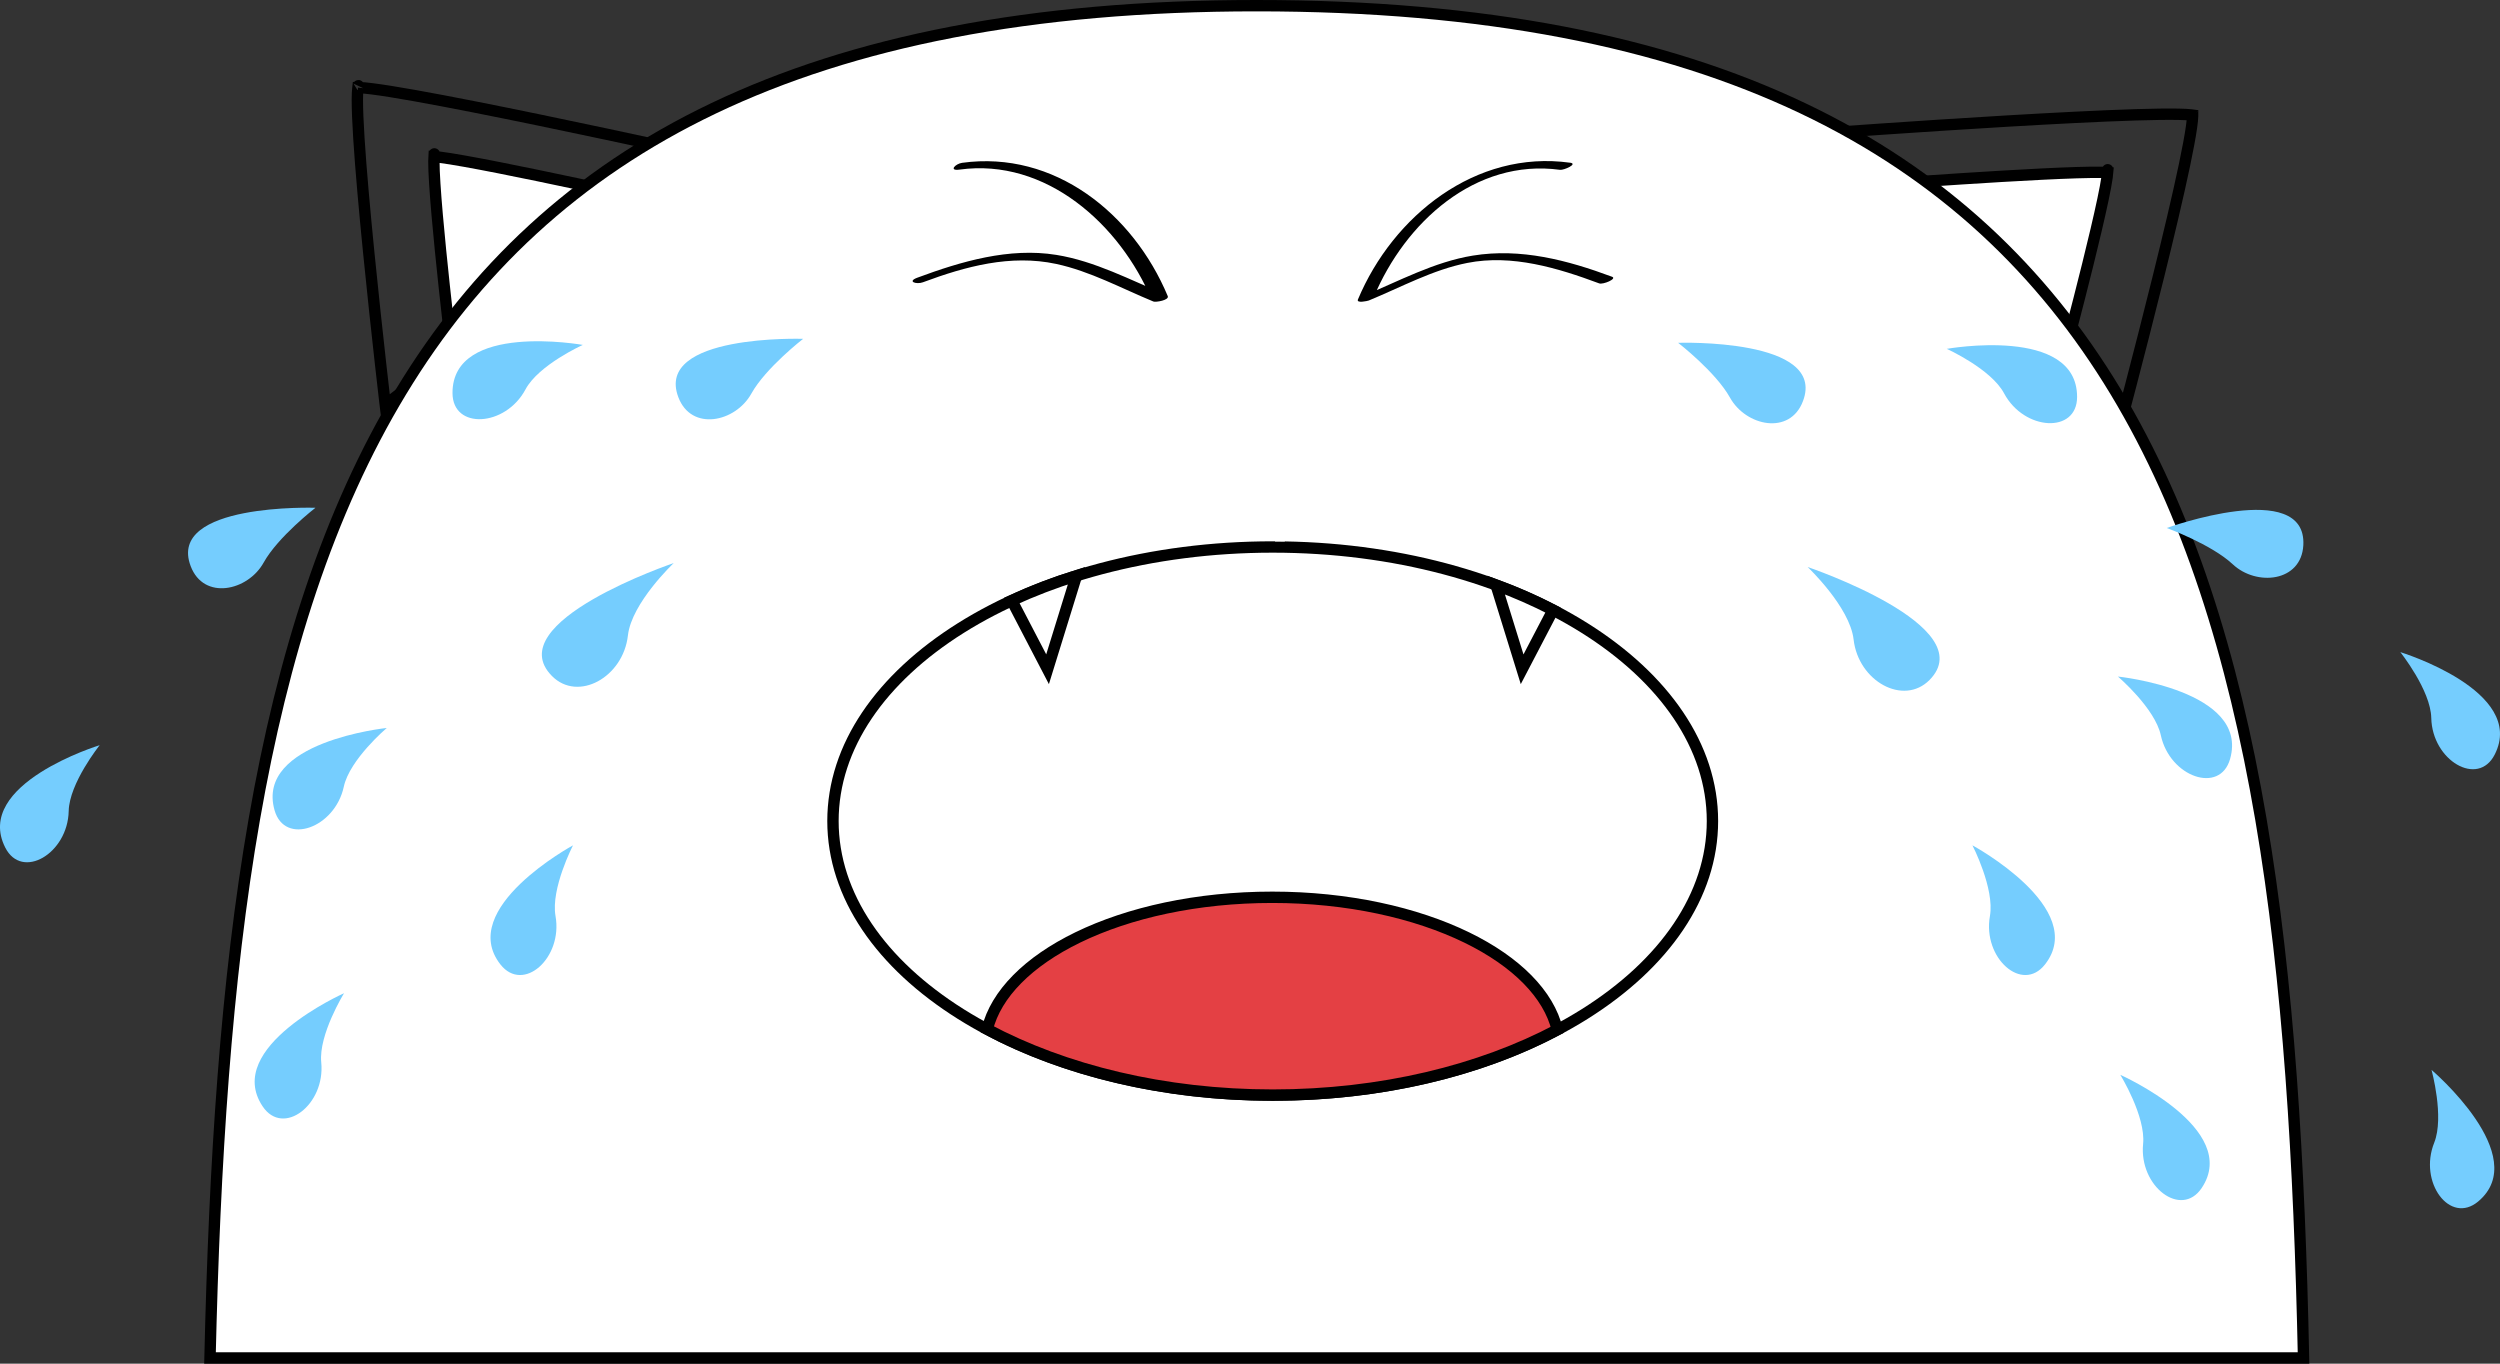 <svg width="220" height="120" viewBox="0 0 220 120" fill="none" xmlns="http://www.w3.org/2000/svg">
<rect x="0" y="0" width="220" height="120" fill="#333333" stroke="none"/>
<g clip-path="url(#clip0_257:2473)">
<path d="M33.902 35.629C33.889 35.522 33.876 35.406 33.862 35.281C33.772 34.502 33.644 33.388 33.494 32.048C33.194 29.369 32.804 25.788 32.445 22.181C32.086 18.573 31.759 14.945 31.582 12.168C31.494 10.778 31.445 9.611 31.447 8.769C31.449 8.346 31.463 8.019 31.489 7.792C31.493 7.762 31.497 7.734 31.5 7.709C31.536 7.709 31.577 7.709 31.623 7.711C31.88 7.719 32.245 7.753 32.713 7.812C33.646 7.928 34.937 8.137 36.472 8.41C39.539 8.957 43.55 9.757 47.536 10.582C51.522 11.408 55.48 12.256 58.442 12.899C59.923 13.22 61.155 13.49 62.016 13.68C62.124 13.703 62.227 13.726 62.323 13.747L33.902 35.629ZM31.538 7.538C31.539 7.538 31.537 7.541 31.534 7.547C31.537 7.54 31.538 7.537 31.538 7.538Z" stroke="black"/>
<path d="M38.182 14.193C38.182 14.028 38.186 13.892 38.193 13.784C38.322 13.793 38.488 13.81 38.689 13.835C39.229 13.902 39.982 14.024 40.88 14.184C42.675 14.504 45.025 14.973 47.362 15.457C49.698 15.941 52.019 16.439 53.756 16.816C54.489 16.975 55.117 17.112 55.599 17.218L39.579 29.561C39.528 29.116 39.46 28.523 39.382 27.824C39.206 26.253 38.977 24.154 38.766 22.039C38.556 19.924 38.364 17.798 38.261 16.173C38.209 15.359 38.18 14.679 38.182 14.193ZM38.222 13.542C38.225 13.53 38.225 13.533 38.221 13.545C38.221 13.544 38.221 13.543 38.222 13.542Z" fill="white" stroke="black"/>
<path d="M186.585 37.412L161.588 11.644C161.686 11.637 161.79 11.63 161.9 11.622C162.779 11.559 164.037 11.47 165.548 11.367C168.571 11.159 172.609 10.892 176.671 10.652C180.734 10.413 184.816 10.201 187.93 10.104C189.488 10.056 190.796 10.036 191.735 10.056C192.206 10.066 192.574 10.085 192.829 10.114C192.875 10.119 192.916 10.125 192.951 10.13C192.951 10.155 192.951 10.184 192.95 10.216C192.944 10.444 192.911 10.77 192.852 11.188C192.735 12.022 192.519 13.17 192.233 14.533C191.662 17.255 190.819 20.799 189.948 24.317C189.077 27.834 188.18 31.321 187.5 33.929C187.16 35.233 186.874 36.317 186.674 37.075C186.642 37.196 186.612 37.308 186.585 37.412ZM192.938 9.956C192.938 9.956 192.939 9.959 192.941 9.966C192.939 9.96 192.938 9.956 192.938 9.956Z" stroke="black"/>
<path d="M181.845 30.599L167.746 16.066C168.238 16.031 168.88 15.986 169.627 15.934C171.4 15.813 173.768 15.656 176.15 15.516C178.533 15.375 180.925 15.251 182.749 15.194C183.662 15.166 184.425 15.155 184.97 15.166C185.175 15.17 185.342 15.178 185.472 15.188C185.463 15.296 185.448 15.431 185.425 15.594C185.356 16.076 185.231 16.744 185.063 17.543C184.729 19.136 184.235 21.212 183.724 23.275C183.213 25.337 182.687 27.381 182.288 28.911C182.111 29.59 181.959 30.167 181.845 30.599ZM185.479 14.948C185.476 14.935 185.477 14.932 185.478 14.944C185.478 14.945 185.479 14.946 185.479 14.948Z" fill="white" stroke="black"/>
<path d="M110.571 0.5C150.741 0.5 173.361 13.241 186.16 34.443C198.935 55.605 201.992 85.287 202.711 119.5H18.48C19.275 85.289 22.483 55.606 35.309 34.444C48.16 13.24 70.732 0.5 110.571 0.5Z" fill="white" stroke="black"/>
<path d="M150.696 72.252C150.696 78.816 146.459 84.834 139.45 89.236C132.448 93.633 122.744 96.369 111.999 96.369C101.253 96.369 91.549 93.633 84.547 89.236C77.538 84.834 73.301 78.816 73.301 72.252C73.301 65.688 77.54 59.671 84.549 55.269C91.551 50.872 101.256 48.135 111.999 48.135C122.742 48.135 132.446 50.871 139.448 55.268C146.457 59.67 150.696 65.687 150.696 72.252Z" fill="white" stroke="black"/>
<path d="M137.041 90.622C130.297 94.198 121.564 96.369 111.998 96.369C102.403 96.369 93.638 94.181 86.879 90.579C87.643 87.466 90.497 84.609 94.846 82.493C99.341 80.305 105.341 78.961 111.958 78.961C118.575 78.961 124.585 80.31 129.086 82.505C133.441 84.63 136.295 87.498 137.041 90.622Z" fill="#E44044" stroke="black"/>
<path d="M84.432 14.926C92.043 13.877 98.575 19.756 101.37 26.429L102.63 25.95C99.457 24.639 96.375 22.982 92.957 22.43C88.813 21.759 84.565 23.009 80.716 24.44C79.791 24.785 80.662 25.048 81.218 24.84C84.974 23.442 88.934 22.367 92.938 23.224C95.927 23.863 98.691 25.378 101.5 26.534C101.705 26.618 102.913 26.417 102.761 26.056C99.721 18.791 92.783 13.21 84.669 14.328C84.075 14.409 83.459 15.06 84.432 14.926Z" fill="black"/>
<path d="M138.143 14.316C129.882 13.179 122.589 18.976 119.497 26.357C119.35 26.714 120.344 26.484 120.449 26.446C123.303 25.273 126.088 23.734 129.131 23.136C133.051 22.362 137.077 23.578 140.729 24.938C141.069 25.065 142.332 24.529 141.861 24.354C137.934 22.891 133.814 21.809 129.616 22.492C126.21 23.045 123.103 24.741 119.947 26.048L120.898 26.135C123.638 19.591 129.811 13.928 137.282 14.945C137.62 14.993 138.897 14.418 138.167 14.316H138.143Z" fill="black"/>
<path d="M213.973 94.15C213.973 94.15 215.117 98.286 214.211 100.558C212.812 104.038 215.598 107.81 218.081 105.73C222.879 101.711 213.973 94.15 213.973 94.15Z" fill="#75CDFE"/>
<path d="M211.227 57.386C211.227 57.386 213.902 60.737 213.952 63.183C214.033 66.936 218.07 69.296 219.537 66.398C222.375 60.797 211.227 57.386 211.227 57.386Z" fill="#75CDFE"/>
<path d="M147.676 30.168C147.676 30.168 150.984 32.731 152.238 34.99C153.632 37.501 157.514 38.341 158.66 35.302C160.784 29.727 147.676 30.168 147.676 30.168Z" fill="#75CDFE"/>
<path d="M171.316 30.699C171.316 30.699 175.21 32.458 176.361 34.617C178.126 37.925 182.784 38.183 182.784 34.931C182.788 28.643 171.316 30.699 171.316 30.699Z" fill="#75CDFE"/>
<path d="M159.072 49.897C159.072 49.897 162.78 53.399 163.116 56.268C163.534 59.964 167.512 62.14 169.795 59.842C174.49 55.105 159.072 49.897 159.072 49.897Z" fill="#75CDFE"/>
<path d="M70.676 29.818C70.676 29.818 67.37 32.381 66.117 34.641C64.723 37.152 60.841 37.992 59.694 34.954C57.577 29.378 70.676 29.818 70.676 29.818Z" fill="#75CDFE"/>
<path d="M27.761 44.684C27.761 44.684 24.454 47.247 23.201 49.507C21.807 52.018 17.923 52.858 16.779 49.82C14.659 44.244 27.761 44.684 27.761 44.684Z" fill="#75CDFE"/>
<path d="M51.288 30.352C51.288 30.352 47.394 32.109 46.242 34.27C44.478 37.575 39.82 37.834 39.82 34.581C39.816 28.296 51.288 30.352 51.288 30.352Z" fill="#75CDFE"/>
<path d="M50.425 74.39C50.425 74.39 48.458 78.198 48.886 80.613C49.543 84.308 46.046 87.422 44.039 84.873C40.169 79.94 50.425 74.39 50.425 74.39Z" fill="#75CDFE"/>
<path d="M34.035 64.062C34.035 64.062 30.774 66.831 30.256 69.225C29.464 72.891 25.052 74.43 24.162 71.305C22.445 65.258 34.035 64.062 34.035 64.062Z" fill="#75CDFE"/>
<path d="M30.277 87.403C30.277 87.403 28.025 91.051 28.27 93.49C28.641 97.224 24.918 100.06 23.113 97.362C19.621 92.149 30.277 87.403 30.277 87.403Z" fill="#75CDFE"/>
<path d="M8.772 65.575C8.772 65.575 6.096 68.925 6.046 71.371C5.965 75.124 1.929 77.484 0.461 74.586C-2.372 68.985 8.772 65.575 8.772 65.575Z" fill="#75CDFE"/>
<path d="M190.672 46.462C190.672 46.462 194.599 47.899 196.478 49.653C198.566 51.616 202.52 51.223 202.693 47.978C203.012 42.018 190.672 46.462 190.672 46.462Z" fill="#75CDFE"/>
<path d="M173.574 74.39C173.574 74.39 175.541 78.198 175.113 80.613C174.457 84.308 177.953 87.422 179.958 84.873C183.831 79.94 173.574 74.39 173.574 74.39Z" fill="#75CDFE"/>
<path d="M186.377 59.536C186.377 59.536 189.638 62.317 190.154 64.71C190.949 68.38 195.361 69.916 196.248 66.79C197.968 60.735 186.377 59.536 186.377 59.536Z" fill="#75CDFE"/>
<path d="M186.586 94.584C186.586 94.584 188.838 98.231 188.593 100.67C188.222 104.404 191.945 107.24 193.75 104.543C197.242 99.33 186.586 94.584 186.586 94.584Z" fill="#75CDFE"/>
<path d="M59.288 49.55C59.288 49.55 55.58 53.049 55.257 55.919C54.838 59.615 50.861 61.793 48.577 59.493C43.87 54.756 59.288 49.55 59.288 49.55Z" fill="#75CDFE"/>
<path d="M114.101 35.242C113.338 36.312 112.075 36.321 111.295 35.263L108.916 32.044C108.136 30.989 108.569 30.129 109.868 30.129H115.367C116.675 30.129 117.12 31.005 116.356 32.073L114.101 35.242Z" fill="white"/>
<path d="M113.066 33.995H112.207V47.652H113.066V33.995Z" fill="white"/>
<path d="M136.667 53.685L133.947 58.896L131.652 51.48C133.367 52.111 135.042 52.847 136.667 53.685ZM89.036 52.844C90.887 51.994 92.789 51.265 94.732 50.66L92.186 58.894L89.036 52.844Z" fill="white" stroke="black"/>
</g>
<defs>
<clipPath id="clip0_257:2473">
<rect width="220" height="120" fill="white"/>
</clipPath>
</defs>
</svg>
